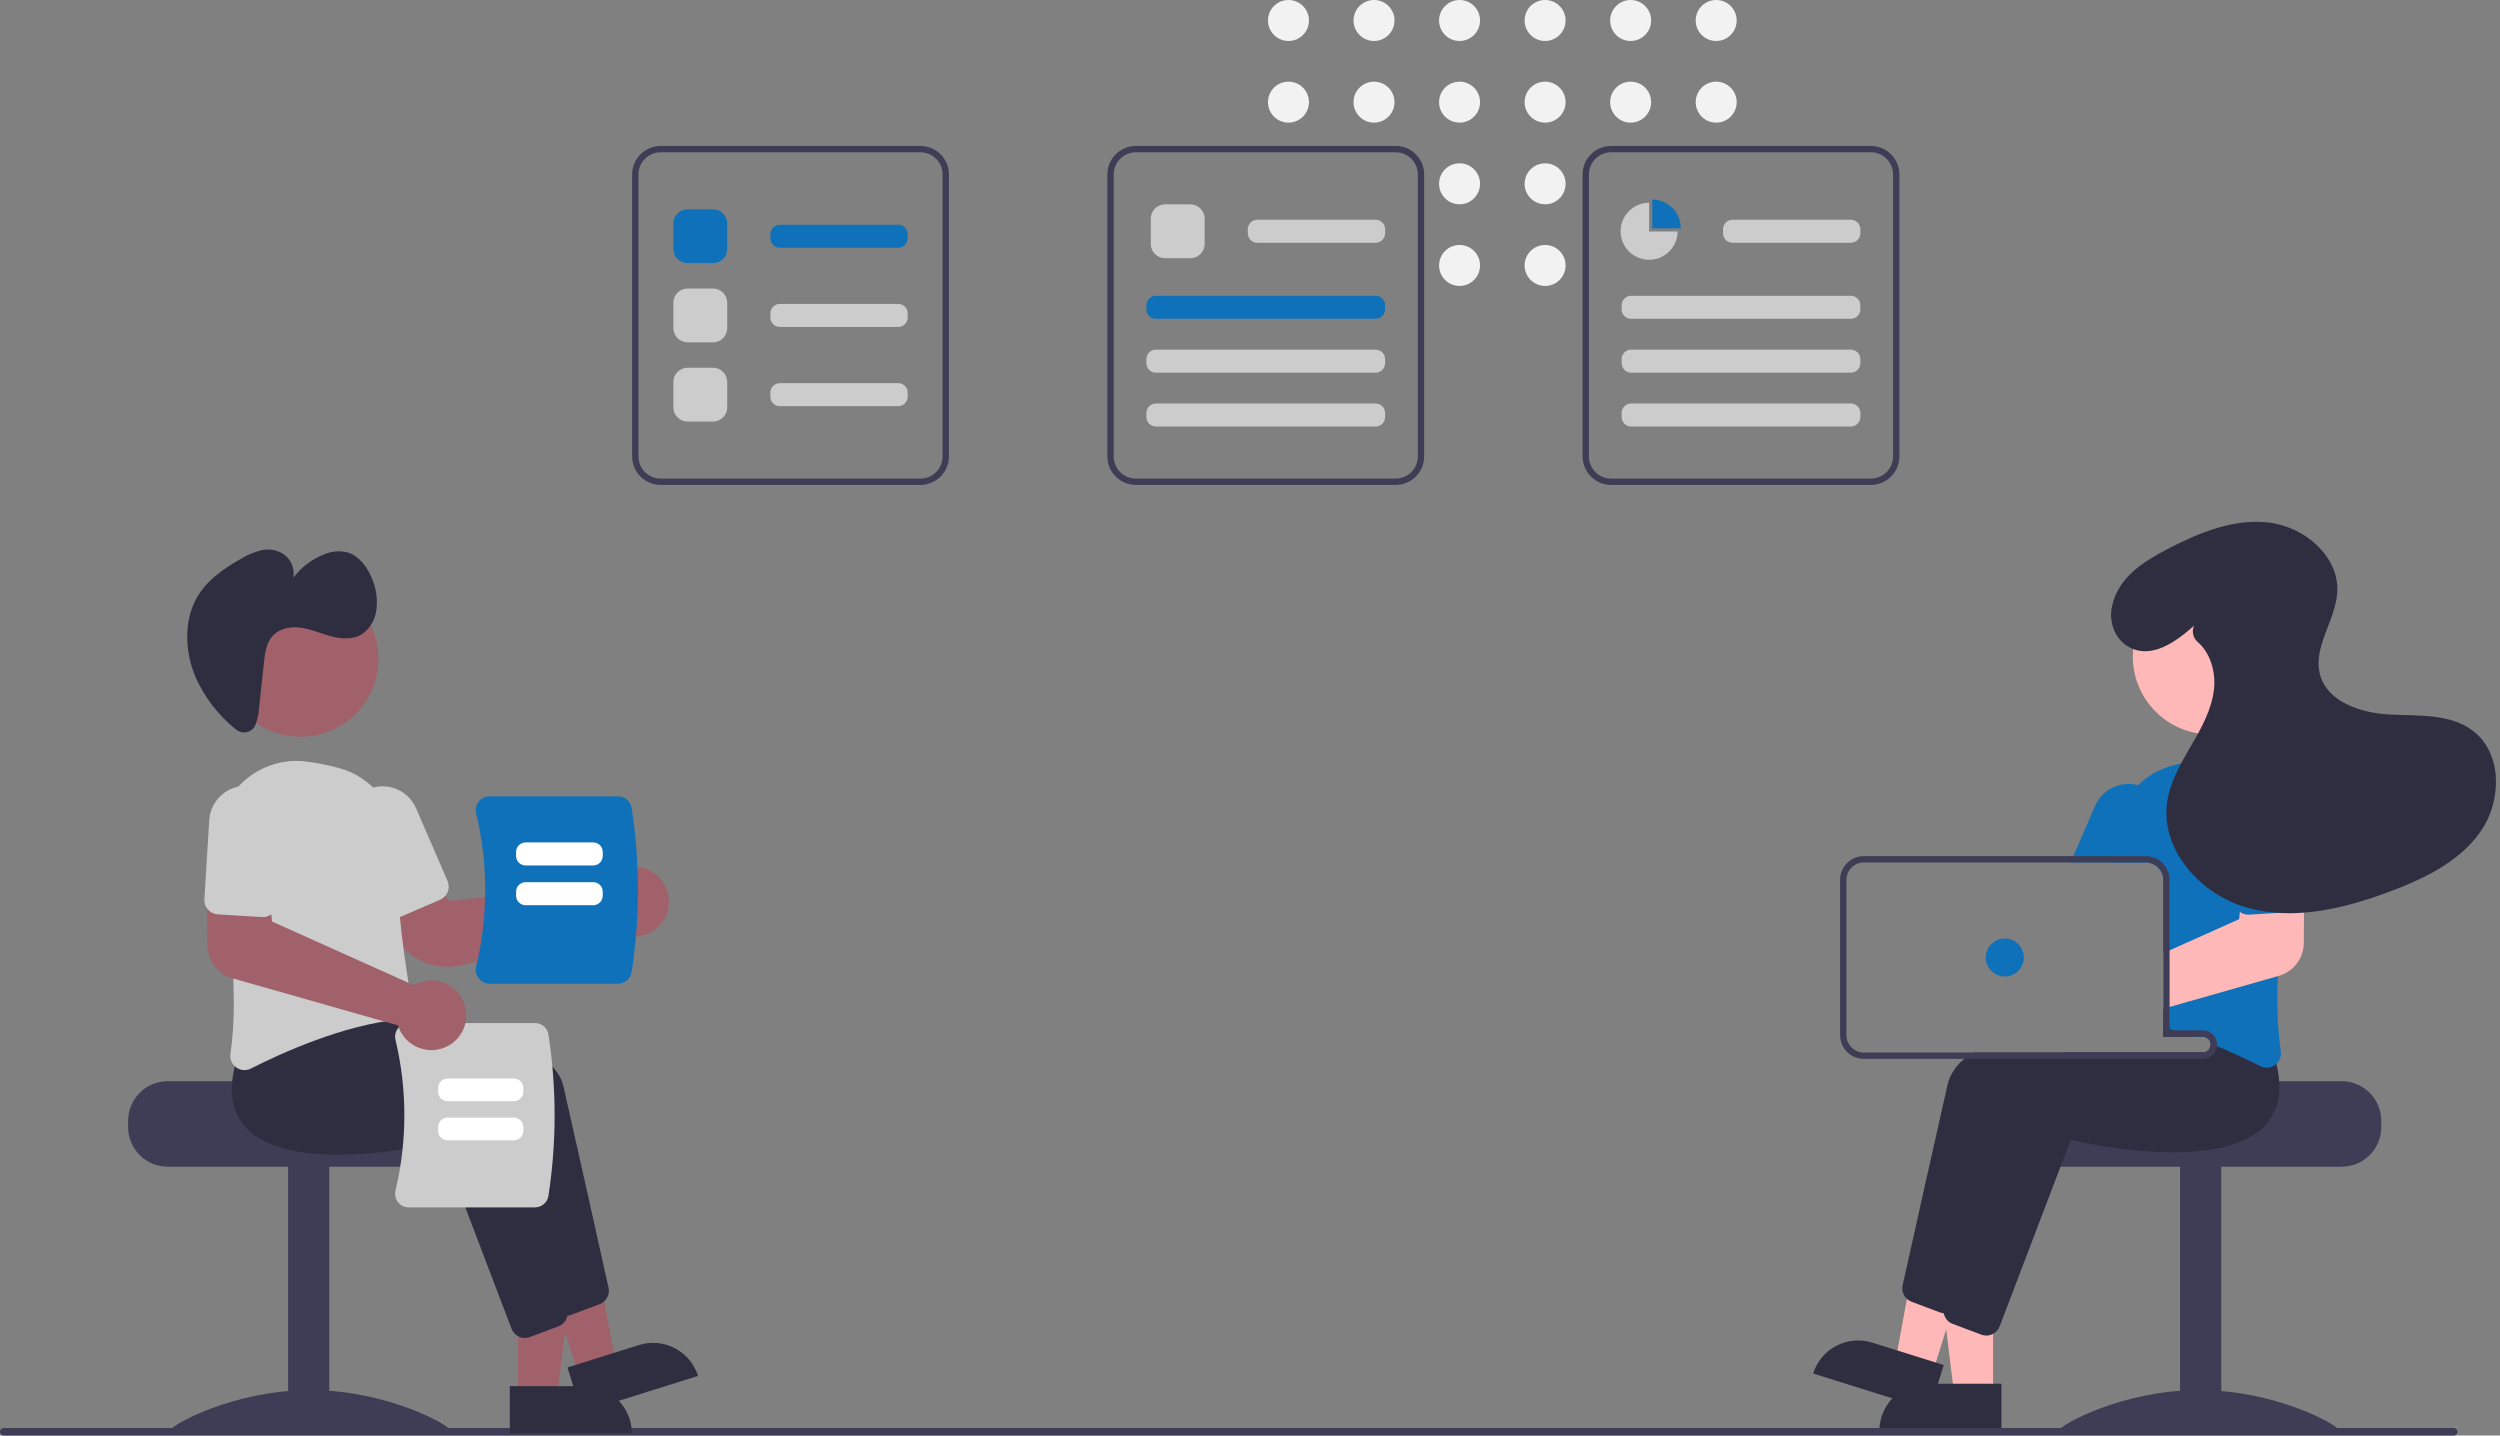 <svg width="256" height="147" viewBox="0 0 256 147" fill="none" xmlns="http://www.w3.org/2000/svg">
<rect x="0" y="0" width="256" height="147" fill="#808080" stroke="none"/>
<g clip-path="url(#clip0_20_136)">
<path d="M131.94 4.196C133.099 4.196 134.038 3.257 134.038 2.098C134.038 0.939 133.099 0 131.94 0C130.781 0 129.842 0.939 129.842 2.098C129.842 3.257 130.781 4.196 131.94 4.196Z" fill="#F2F2F2"/>
<path d="M131.94 12.558C133.099 12.558 134.038 11.618 134.038 10.46C134.038 9.301 133.099 8.362 131.94 8.362C130.781 8.362 129.842 9.301 129.842 10.46C129.842 11.618 130.781 12.558 131.94 12.558Z" fill="#F2F2F2"/>
<path d="M140.7 4.196C141.858 4.196 142.798 3.257 142.798 2.098C142.798 0.939 141.858 0 140.7 0C139.541 0 138.602 0.939 138.602 2.098C138.602 3.257 139.541 4.196 140.7 4.196Z" fill="#F2F2F2"/>
<path d="M140.7 12.558C141.858 12.558 142.798 11.618 142.798 10.46C142.798 9.301 141.858 8.362 140.7 8.362C139.541 8.362 138.602 9.301 138.602 10.46C138.602 11.618 139.541 12.558 140.7 12.558Z" fill="#F2F2F2"/>
<path d="M149.459 4.196C150.618 4.196 151.557 3.257 151.557 2.098C151.557 0.939 150.618 0 149.459 0C148.3 0 147.361 0.939 147.361 2.098C147.361 3.257 148.3 4.196 149.459 4.196Z" fill="#F2F2F2"/>
<path d="M149.459 12.558C150.618 12.558 151.557 11.618 151.557 10.46C151.557 9.301 150.618 8.362 149.459 8.362C148.3 8.362 147.361 9.301 147.361 10.46C147.361 11.618 148.3 12.558 149.459 12.558Z" fill="#F2F2F2"/>
<path d="M149.459 20.919C150.618 20.919 151.557 19.98 151.557 18.821C151.557 17.662 150.618 16.723 149.459 16.723C148.3 16.723 147.361 17.662 147.361 18.821C147.361 19.98 148.3 20.919 149.459 20.919Z" fill="#F2F2F2"/>
<path d="M149.459 29.28C150.618 29.28 151.557 28.341 151.557 27.183C151.557 26.024 150.618 25.084 149.459 25.084C148.3 25.084 147.361 26.024 147.361 27.183C147.361 28.341 148.3 29.28 149.459 29.28Z" fill="#F2F2F2"/>
<path d="M158.218 4.196C159.377 4.196 160.316 3.257 160.316 2.098C160.316 0.939 159.377 0 158.218 0C157.059 0 156.12 0.939 156.12 2.098C156.12 3.257 157.059 4.196 158.218 4.196Z" fill="#F2F2F2"/>
<path d="M158.218 12.558C159.377 12.558 160.316 11.618 160.316 10.46C160.316 9.301 159.377 8.362 158.218 8.362C157.059 8.362 156.12 9.301 156.12 10.46C156.12 11.618 157.059 12.558 158.218 12.558Z" fill="#F2F2F2"/>
<path d="M158.218 20.919C159.377 20.919 160.316 19.98 160.316 18.821C160.316 17.662 159.377 16.723 158.218 16.723C157.059 16.723 156.12 17.662 156.12 18.821C156.12 19.98 157.059 20.919 158.218 20.919Z" fill="#F2F2F2"/>
<path d="M158.218 29.28C159.377 29.28 160.316 28.341 160.316 27.183C160.316 26.024 159.377 25.084 158.218 25.084C157.059 25.084 156.12 26.024 156.12 27.183C156.12 28.341 157.059 29.28 158.218 29.28Z" fill="#F2F2F2"/>
<path d="M166.978 4.196C168.137 4.196 169.076 3.257 169.076 2.098C169.076 0.939 168.137 0 166.978 0C165.819 0 164.88 0.939 164.88 2.098C164.88 3.257 165.819 4.196 166.978 4.196Z" fill="#F2F2F2"/>
<path d="M166.978 12.558C168.137 12.558 169.076 11.618 169.076 10.46C169.076 9.301 168.137 8.362 166.978 8.362C165.819 8.362 164.88 9.301 164.88 10.46C164.88 11.618 165.819 12.558 166.978 12.558Z" fill="#F2F2F2"/>
<path d="M175.737 4.196C176.896 4.196 177.835 3.257 177.835 2.098C177.835 0.939 176.896 0 175.737 0C174.578 0 173.639 0.939 173.639 2.098C173.639 3.257 174.578 4.196 175.737 4.196Z" fill="#F2F2F2"/>
<path d="M175.737 12.558C176.896 12.558 177.835 11.618 177.835 10.46C177.835 9.301 176.896 8.362 175.737 8.362C174.578 8.362 173.639 9.301 173.639 10.46C173.639 11.618 174.578 12.558 175.737 12.558Z" fill="#F2F2F2"/>
<path d="M239.786 110.712H224.21C224.21 111.16 208.158 111.523 208.158 111.523C207.906 111.713 207.676 111.931 207.473 112.172C206.863 112.899 206.53 113.818 206.532 114.767V115.416C206.533 116.492 206.96 117.523 207.72 118.283C208.481 119.044 209.512 119.471 210.588 119.472H239.786C240.861 119.471 241.892 119.043 242.652 118.283C243.412 117.522 243.84 116.492 243.841 115.416V114.767C243.839 113.692 243.412 112.662 242.651 111.902C241.891 111.141 240.861 110.714 239.786 110.712Z" fill="#3F3D56"/>
<path d="M227.456 119.31H223.239V146.562H227.456V119.31Z" fill="#3F3D56"/>
<path d="M239.46 146.414C239.46 146.87 233.069 146.59 225.185 146.59C217.302 146.59 210.911 146.87 210.911 146.414C210.911 145.958 217.302 142.344 225.185 142.344C233.069 142.344 239.46 145.958 239.46 146.414Z" fill="#3F3D56"/>
<path d="M204.094 142.829L200.117 142.829L198.225 127.488L204.095 127.488L204.094 142.829Z" fill="#FFB8B8"/>
<path d="M197.276 141.693H204.947V146.523H192.446C192.446 145.242 192.955 144.013 193.861 143.107C194.767 142.202 195.995 141.693 197.276 141.693Z" fill="#2F2E41"/>
<path d="M197.886 140.609L194.091 139.418L196.878 124.214L202.479 125.972L197.886 140.609Z" fill="#FFB8B8"/>
<path d="M191.72 137.484L199.039 139.78L197.593 144.388L185.666 140.646C185.856 140.041 186.163 139.479 186.57 138.992C186.977 138.506 187.476 138.104 188.038 137.811C188.601 137.517 189.215 137.337 189.847 137.281C190.479 137.225 191.115 137.294 191.72 137.484Z" fill="#2F2E41"/>
<path d="M229.134 108.053C229.042 107.28 228.877 106.517 228.641 105.775L227.898 104.841L225.964 102.414L225.88 102.418C225.737 102.424 225.143 102.456 224.225 102.528H224.216C223.648 102.573 222.953 102.632 222.165 102.706C221.958 102.729 221.74 102.748 221.516 102.771V106.158H225.572C225.769 106.158 225.959 106.23 226.107 106.36C226.255 106.491 226.351 106.67 226.376 106.865C226.379 106.901 226.383 106.934 226.383 106.969C226.383 107.184 226.297 107.391 226.145 107.543C225.993 107.695 225.787 107.78 225.572 107.78H202.019C201.718 107.979 201.43 108.196 201.155 108.429C200.326 109.071 199.728 109.967 199.452 110.979C198.077 117.026 195.569 128.303 194.829 131.616C194.776 131.865 194.788 132.124 194.865 132.368C194.941 132.611 195.08 132.831 195.267 133.004C195.405 133.133 195.567 133.233 195.744 133.299L198.671 134.396C198.791 134.44 198.916 134.47 199.044 134.484C199.06 134.484 199.073 134.487 199.089 134.487C199.119 134.489 199.149 134.491 199.18 134.49C199.476 134.489 199.764 134.398 200.008 134.231C200.252 134.063 200.439 133.825 200.546 133.549L202.856 127.489L206.415 118.146L207.822 114.45C209.454 114.833 223.145 117.863 227.729 112.981C228.181 112.5 228.538 111.937 228.78 111.323C229.166 110.279 229.287 109.155 229.134 108.053Z" fill="#2F2E41"/>
<path d="M233.104 108.935C233.033 108.647 232.952 108.348 232.858 108.046L230.181 104.685L230.097 104.689C229.928 104.698 229.127 104.74 227.898 104.841C226.503 104.958 224.553 105.146 222.363 105.441C222.298 105.448 222.23 105.457 222.165 105.467C221.951 105.496 221.733 105.526 221.516 105.558V106.158H225.571C225.768 106.158 225.959 106.23 226.107 106.36C226.255 106.491 226.35 106.67 226.376 106.865C226.379 106.901 226.382 106.934 226.382 106.969C226.382 107.184 226.297 107.391 226.145 107.543C225.993 107.695 225.786 107.78 225.571 107.78H211.238C210.612 107.985 210.009 108.199 209.431 108.429C206.401 109.63 204.134 111.203 203.67 113.25C203.514 113.938 203.342 114.694 203.16 115.498C202.485 118.489 201.665 122.152 200.922 125.481V125.484C200.769 126.172 200.617 126.84 200.471 127.489C199.851 130.279 199.326 132.644 199.047 133.887C199.04 133.922 199.034 133.955 199.027 133.99V133.997C198.995 134.248 199.026 134.504 199.118 134.74L199.121 134.743V134.746C199.21 134.972 199.356 135.172 199.543 135.327C199.668 135.43 199.81 135.513 199.961 135.57L202.888 136.667C203.051 136.728 203.223 136.76 203.397 136.761C203.641 136.762 203.881 136.7 204.095 136.583C204.401 136.416 204.638 136.146 204.763 135.82L211.063 119.288L212.04 116.721C213.672 117.104 227.362 120.131 231.946 115.252C232.852 114.272 233.369 112.995 233.4 111.66C233.432 110.743 233.332 109.825 233.104 108.935Z" fill="#2F2E41"/>
<path d="M232.745 80.314C232.693 80.253 232.637 80.191 232.579 80.133C231.715 79.225 230.648 78.534 229.466 78.117C228.283 77.7 227.019 77.569 225.776 77.735C224.692 77.878 223.618 78.089 222.561 78.368C221.196 78.719 219.945 79.42 218.934 80.402C218.146 81.166 217.525 82.085 217.112 83.102C216.698 84.118 216.5 85.21 216.53 86.307C216.543 86.751 216.546 87.205 216.54 87.666C216.54 87.88 216.536 88.097 216.533 88.315H219.732C219.871 88.314 220.009 88.331 220.144 88.364C220.534 88.457 220.882 88.679 221.131 88.993C221.38 89.308 221.516 89.698 221.516 90.099V105.191C221.734 105.253 221.951 105.315 222.165 105.379C222.233 105.402 222.298 105.422 222.363 105.441C222.438 105.464 222.512 105.487 222.584 105.509C223.242 105.714 223.886 105.93 224.514 106.158H225.572C225.769 106.158 225.959 106.23 226.107 106.36C226.255 106.49 226.351 106.67 226.376 106.865C226.597 106.953 226.811 107.04 227.022 107.128C227.771 107.44 228.482 107.751 229.134 108.053C230.013 108.455 230.795 108.838 231.45 109.172C231.656 109.277 231.884 109.332 232.115 109.334C232.419 109.333 232.714 109.235 232.959 109.055C233.009 109.018 233.058 108.978 233.105 108.935C233.278 108.772 233.409 108.57 233.487 108.345C233.564 108.12 233.586 107.879 233.549 107.644C233.214 105.096 233.116 102.522 233.257 99.955C233.348 97.798 233.543 95.585 233.796 93.447C233.932 92.289 234.084 91.153 234.243 90.06C234.396 89.016 234.558 88.013 234.717 87.066C234.926 85.865 234.856 84.632 234.514 83.461C234.172 82.291 233.567 81.215 232.745 80.314Z" fill="#0E71BA"/>
<path d="M219.446 80.581C219.28 80.509 219.109 80.45 218.934 80.402C218.069 80.169 217.15 80.255 216.343 80.644C215.537 81.033 214.897 81.699 214.541 82.521L212.312 87.666L212.033 88.315H219.732C219.871 88.314 220.009 88.331 220.144 88.364L220.403 87.763L221.39 85.486C221.781 84.578 221.797 83.551 221.432 82.631C221.068 81.712 220.354 80.974 219.446 80.581Z" fill="#0E71BA"/>
<path d="M226.369 75.202C230.769 75.202 234.337 71.635 234.337 67.234C234.337 62.833 230.769 59.266 226.369 59.266C221.968 59.266 218.4 62.833 218.4 67.234C218.4 71.635 221.968 75.202 226.369 75.202Z" fill="#FFB8B8"/>
<path d="M234.243 90.06L229.695 90.184L229.364 93.379L229.289 94.119L222.165 97.318L221.516 97.61V103.297L222.165 103.112L224.215 102.528H224.225L233.257 99.955L233.361 99.926C234.091 99.715 234.733 99.275 235.192 98.67C235.652 98.065 235.904 97.328 235.911 96.568L235.933 92.795L235.953 90.015L234.243 90.06Z" fill="#FFB8B8"/>
<path d="M235.723 83.74C235.693 83.251 235.567 82.773 235.352 82.333C235.137 81.892 234.837 81.499 234.47 81.174C233.729 80.518 232.758 80.184 231.77 80.245C230.782 80.305 229.859 80.756 229.203 81.497C228.548 82.239 228.213 83.21 228.274 84.198L228.77 92.296C228.784 92.509 228.844 92.716 228.947 92.903C229.049 93.091 229.192 93.253 229.364 93.379C229.638 93.584 229.977 93.684 230.318 93.661L233.796 93.447L234.85 93.382C235.042 93.373 235.23 93.325 235.403 93.24C235.576 93.156 235.73 93.038 235.856 92.892C235.884 92.862 235.91 92.829 235.934 92.795C236.14 92.519 236.241 92.179 236.219 91.835L235.723 83.74Z" fill="#0E71BA"/>
<path d="M222.584 105.509H222.165V105.467C221.951 105.496 221.734 105.526 221.516 105.558V106.158H224.514C223.885 105.931 223.241 105.715 222.584 105.509ZM222.584 105.509H222.165V105.467C221.951 105.496 221.734 105.526 221.516 105.558V106.158H224.514C223.885 105.931 223.241 105.715 222.584 105.509ZM225.572 105.509H222.165V90.099C222.164 89.572 221.992 89.059 221.674 88.638C221.356 88.216 220.911 87.909 220.404 87.763C220.186 87.698 219.96 87.665 219.732 87.666H190.858C190.213 87.667 189.595 87.923 189.139 88.38C188.683 88.836 188.426 89.454 188.425 90.099V105.996C188.426 106.641 188.682 107.26 189.138 107.716C189.594 108.172 190.213 108.429 190.858 108.429H225.572C225.931 108.429 226.278 108.296 226.545 108.056C226.813 107.816 226.982 107.485 227.022 107.128C227.028 107.075 227.032 107.022 227.032 106.969C227.031 106.582 226.877 106.211 226.603 105.938C226.33 105.664 225.959 105.51 225.572 105.509H225.572ZM226.383 106.969C226.383 107.184 226.297 107.391 226.145 107.543C225.993 107.695 225.787 107.78 225.572 107.78H190.858C190.385 107.78 189.932 107.592 189.597 107.257C189.263 106.923 189.074 106.469 189.074 105.996V90.099C189.074 89.626 189.263 89.172 189.597 88.838C189.932 88.503 190.385 88.315 190.858 88.315H219.732C219.871 88.314 220.009 88.331 220.144 88.364C220.535 88.457 220.882 88.679 221.131 88.994C221.38 89.308 221.516 89.698 221.516 90.099V106.158H225.572C225.769 106.158 225.959 106.23 226.107 106.36C226.255 106.491 226.351 106.67 226.376 106.865C226.379 106.901 226.383 106.934 226.383 106.969H226.383ZM222.584 105.509H222.165V105.467C221.951 105.496 221.734 105.526 221.516 105.558V106.158H224.514C223.885 105.931 223.241 105.715 222.584 105.509Z" fill="#3F3D56"/>
<path d="M205.294 99.995C206.369 99.995 207.241 99.123 207.241 98.048C207.241 96.973 206.369 96.102 205.294 96.102C204.219 96.102 203.348 96.973 203.348 98.048C203.348 99.123 204.219 99.995 205.294 99.995Z" fill="#0E71BA"/>
<path d="M224.667 64.073C222.816 65.727 220.335 67.501 218.068 66.29C216.58 65.495 215.918 63.75 216.265 62.099C216.89 59.13 219.457 57.526 221.943 56.229C225.173 54.543 228.739 53.073 232.357 53.511C235.975 53.949 239.509 56.939 239.338 60.579C239.201 63.506 236.811 66.237 237.567 69.069C238.329 71.918 241.788 73.022 244.733 73.167C247.679 73.311 250.922 73.06 253.259 74.86C256.241 77.156 256.193 81.956 254.07 85.063C251.948 88.17 248.364 89.918 244.844 91.247C240.18 93.008 235.054 94.28 230.24 92.986C225.426 91.691 221.211 87.072 221.917 82.137C222.215 80.053 223.312 78.182 224.37 76.361C225.429 74.541 226.493 72.642 226.716 70.548C226.901 68.803 226.346 66.877 225.059 65.753C224.826 65.557 224.662 65.293 224.588 64.997C224.515 64.702 224.537 64.391 224.652 64.109L224.667 64.073Z" fill="#2F2E41"/>
<path d="M0.386 147H251.261C251.363 147 251.462 146.959 251.534 146.887C251.607 146.815 251.647 146.716 251.647 146.614C251.647 146.511 251.607 146.413 251.534 146.341C251.462 146.268 251.363 146.228 251.261 146.228H0.386C0.336 146.227 0.285 146.237 0.238 146.257C0.191 146.276 0.149 146.304 0.113 146.34C0.077 146.376 0.048 146.419 0.029 146.466C0.009 146.513 -0.001 146.563 -0.001 146.614C-0.001 146.665 0.009 146.715 0.029 146.762C0.048 146.809 0.077 146.851 0.113 146.887C0.149 146.923 0.191 146.952 0.238 146.971C0.285 146.99 0.336 147 0.386 147Z" fill="#3F3D56"/>
<path d="M13.117 114.767V115.416C13.118 116.492 13.545 117.522 14.306 118.283C15.066 119.043 16.097 119.471 17.172 119.472H46.37C47.446 119.471 48.477 119.044 49.237 118.283C49.998 117.523 50.425 116.492 50.425 115.416V114.767C50.427 113.818 50.094 112.899 49.484 112.172C49.282 111.931 49.052 111.713 48.8 111.523C48.8 111.523 32.748 111.16 32.748 110.712H17.172C16.097 110.714 15.066 111.141 14.306 111.902C13.546 112.662 13.118 113.692 13.117 114.767Z" fill="#3F3D56"/>
<path d="M29.501 146.562H33.719V119.31H29.501L29.501 146.562Z" fill="#3F3D56"/>
<path d="M17.498 146.414C17.498 146.87 23.889 146.59 31.772 146.59C39.656 146.59 46.047 146.87 46.047 146.414C46.047 145.958 39.656 142.344 31.772 142.344C23.889 142.344 17.498 145.958 17.498 146.414Z" fill="#3F3D56"/>
<path d="M53.053 143.076H57.03L58.922 127.735L53.052 127.735L53.053 143.076Z" fill="#A0616A"/>
<path d="M64.701 146.769L52.201 146.77L52.201 141.94L59.871 141.94C61.152 141.94 62.381 142.449 63.286 143.354C64.192 144.26 64.701 145.488 64.701 146.769L64.701 146.769Z" fill="#2F2E41"/>
<path d="M59.262 140.857L63.057 139.666L60.269 124.462L54.669 126.219L59.262 140.857Z" fill="#A0616A"/>
<path d="M71.481 140.893L59.554 144.636L58.108 140.028L65.427 137.731C66.649 137.348 67.973 137.465 69.109 138.058C70.244 138.651 71.097 139.671 71.481 140.893L71.481 140.893Z" fill="#2F2E41"/>
<path d="M56.601 133.796L49.325 114.696C47.692 115.08 34.003 118.109 29.419 113.227C27.847 111.554 27.541 109.13 28.508 106.023L31.183 102.66L31.267 102.665C32.278 102.718 56.064 104.051 57.694 111.226C59.069 117.274 61.58 128.552 62.316 131.864C62.391 132.207 62.34 132.566 62.173 132.874C62.005 133.183 61.732 133.421 61.404 133.546L58.478 134.643C58.315 134.704 58.142 134.736 57.968 134.736C57.671 134.736 57.382 134.646 57.138 134.478C56.894 134.31 56.707 134.072 56.601 133.796Z" fill="#2F2E41"/>
<path d="M52.383 136.067L45.107 116.967C43.475 117.351 29.786 120.38 25.201 115.498C23.63 113.825 23.323 111.401 24.29 108.294L26.966 104.931L27.049 104.936C28.061 104.989 51.847 106.322 53.477 113.497C54.852 119.545 57.363 130.823 58.099 134.135C58.174 134.478 58.123 134.837 57.955 135.145C57.788 135.454 57.515 135.692 57.186 135.817L54.26 136.914C54.097 136.975 53.925 137.007 53.75 137.007C53.454 137.007 53.165 136.917 52.921 136.749C52.677 136.581 52.489 136.343 52.383 136.067Z" fill="#2F2E41"/>
<path d="M45.838 99.012C44.76 99.011 43.7 98.731 42.763 98.198C41.825 97.665 41.042 96.898 40.49 95.971L38.18 92.057L43.672 89.055L46.004 92.253L61.827 90.585C61.904 90.446 61.991 90.312 62.087 90.185C62.39 89.786 62.775 89.454 63.215 89.213C63.655 88.972 64.141 88.826 64.641 88.786C65.143 88.743 65.649 88.808 66.124 88.976C66.6 89.145 67.033 89.413 67.396 89.763C67.978 90.321 68.354 91.059 68.464 91.858C68.573 92.657 68.41 93.469 67.999 94.163C67.743 94.596 67.398 94.969 66.987 95.259C66.576 95.549 66.108 95.748 65.615 95.845C65.121 95.941 64.613 95.933 64.123 95.819C63.633 95.705 63.172 95.489 62.772 95.185C62.679 95.114 62.59 95.038 62.505 94.958L47.35 98.822C46.856 98.948 46.348 99.012 45.838 99.012Z" fill="#A0616A"/>
<path d="M24.187 109.302C23.968 109.144 23.797 108.929 23.693 108.68C23.589 108.431 23.556 108.158 23.597 107.891C24.5 101.94 23.461 93.416 22.431 87.312C22.22 86.074 22.302 84.803 22.671 83.602C23.039 82.401 23.684 81.303 24.553 80.396C25.422 79.489 26.491 78.798 27.676 78.379C28.86 77.96 30.126 77.823 31.372 77.981C32.456 78.124 33.53 78.336 34.588 78.615C36.345 79.058 37.898 80.085 38.994 81.527C40.09 82.97 40.662 84.742 40.616 86.553C40.462 92.443 41.658 99.791 42.179 102.677C42.215 102.876 42.209 103.079 42.163 103.275C42.116 103.471 42.03 103.655 41.909 103.816C41.791 103.976 41.64 104.109 41.467 104.206C41.294 104.304 41.102 104.365 40.905 104.384C35.127 104.974 28.897 107.791 25.698 109.418C25.492 109.524 25.264 109.58 25.033 109.581C24.729 109.58 24.433 109.482 24.187 109.302Z" fill="#CCCCCC"/>
<path d="M39.783 93.953C39.604 93.883 39.441 93.778 39.304 93.645C39.166 93.511 39.056 93.352 38.98 93.175L35.758 85.732C35.563 85.283 35.459 84.799 35.451 84.309C35.443 83.819 35.531 83.332 35.712 82.876C35.892 82.42 36.16 82.004 36.501 81.652C36.842 81.3 37.249 81.019 37.699 80.824C38.149 80.629 38.633 80.525 39.123 80.517C39.613 80.51 40.1 80.599 40.556 80.779C41.011 80.96 41.427 81.229 41.779 81.57C42.131 81.911 42.412 82.319 42.606 82.769L45.828 90.212C45.981 90.567 45.987 90.969 45.845 91.329C45.703 91.688 45.423 91.977 45.068 92.131L40.9 93.936C40.724 94.012 40.535 94.053 40.343 94.056C40.151 94.059 39.961 94.024 39.783 93.953H39.783Z" fill="#CCCCCC"/>
<path d="M30.779 75.449C35.18 75.449 38.747 71.882 38.747 67.481C38.747 63.08 35.18 59.513 30.779 59.513C26.378 59.513 22.811 63.08 22.811 67.481C22.811 71.882 26.378 75.449 30.779 75.449Z" fill="#A0616A"/>
<path d="M25.964 74.56C25.851 74.69 25.713 74.797 25.558 74.873C25.404 74.949 25.235 74.993 25.063 75.003C24.891 75.013 24.719 74.988 24.556 74.93C24.394 74.873 24.245 74.783 24.118 74.666C22.341 73.228 20.932 71.388 20.006 69.297C18.971 66.828 18.819 63.815 19.998 61.501C20.994 59.544 22.783 58.298 24.569 57.281C25.254 56.849 26.005 56.532 26.791 56.342C27.188 56.252 27.6 56.245 28 56.324C28.4 56.403 28.778 56.564 29.112 56.798C29.466 57.067 29.74 57.428 29.904 57.841C30.069 58.254 30.118 58.704 30.046 59.143C30.863 58.066 31.964 57.24 33.226 56.756C34 56.423 34.865 56.365 35.676 56.592C36.823 56.975 37.672 58.133 38.145 59.377C38.527 60.33 38.667 61.363 38.552 62.383C38.502 62.87 38.353 63.342 38.115 63.77C37.877 64.197 37.555 64.572 37.167 64.872C36.231 65.517 35.026 65.452 33.938 65.166C32.85 64.88 31.794 64.396 30.687 64.261C29.58 64.126 28.353 64.418 27.693 65.406C27.229 66.101 27.119 67.017 27.025 67.89L26.532 72.432C26.497 73.082 26.357 73.721 26.117 74.326C26.077 74.411 26.025 74.489 25.964 74.56Z" fill="#2F2E41"/>
<path d="M54.785 123.636H41.849C41.639 123.637 41.432 123.589 41.244 123.498C41.055 123.407 40.89 123.273 40.761 123.108C40.628 122.941 40.536 122.746 40.491 122.538C40.445 122.329 40.448 122.114 40.499 121.906C41.709 116.838 41.709 111.556 40.499 106.488C40.448 106.281 40.445 106.065 40.491 105.857C40.536 105.649 40.628 105.454 40.761 105.286C40.89 105.121 41.055 104.988 41.244 104.897C41.432 104.805 41.639 104.758 41.849 104.759H54.785C55.115 104.759 55.435 104.877 55.686 105.092C55.938 105.306 56.106 105.602 56.159 105.929C57.003 111.409 57.003 116.986 56.159 122.466C56.106 122.792 55.938 123.089 55.686 123.303C55.435 123.517 55.115 123.635 54.785 123.636Z" fill="#CCCCCC"/>
<path d="M44.856 111.791V111.411C44.857 111.153 44.959 110.905 45.142 110.723C45.324 110.54 45.572 110.438 45.83 110.438H52.618C52.876 110.438 53.123 110.54 53.306 110.723C53.488 110.905 53.591 111.153 53.591 111.411V111.791C53.591 112.049 53.488 112.296 53.306 112.479C53.123 112.661 52.876 112.764 52.618 112.764H45.83C45.572 112.764 45.324 112.661 45.142 112.479C44.959 112.296 44.857 112.049 44.856 111.791Z" fill="white"/>
<path d="M44.856 115.796V115.416C44.857 115.158 44.959 114.91 45.142 114.728C45.324 114.545 45.572 114.443 45.83 114.442H52.618C52.876 114.443 53.123 114.545 53.306 114.728C53.488 114.91 53.591 115.158 53.591 115.416V115.796C53.591 116.054 53.488 116.301 53.306 116.484C53.123 116.666 52.876 116.769 52.618 116.769H45.83C45.572 116.769 45.324 116.666 45.142 116.484C44.959 116.301 44.857 116.054 44.856 115.796Z" fill="white"/>
<path d="M49.029 100.195C48.895 100.025 48.801 99.827 48.755 99.615C48.709 99.403 48.712 99.184 48.763 98.973C49.993 93.822 49.993 88.453 48.763 83.302C48.712 83.091 48.709 82.872 48.755 82.66C48.801 82.448 48.895 82.25 49.029 82.08C49.161 81.912 49.329 81.777 49.52 81.684C49.712 81.591 49.923 81.543 50.136 81.544H63.284C63.62 81.545 63.944 81.664 64.2 81.882C64.456 82.1 64.626 82.401 64.681 82.733C65.538 88.303 65.538 93.972 64.681 99.542C64.626 99.874 64.456 100.175 64.2 100.393C63.944 100.611 63.62 100.731 63.284 100.731H50.136C49.923 100.732 49.712 100.684 49.52 100.591C49.329 100.498 49.161 100.363 49.029 100.195Z" fill="#0E71BA"/>
<path d="M60.747 88.624H53.82C53.562 88.623 53.315 88.521 53.133 88.338C52.95 88.156 52.847 87.908 52.847 87.65V87.237C52.847 86.979 52.95 86.731 53.133 86.549C53.315 86.367 53.562 86.264 53.82 86.264H60.747C61.005 86.264 61.252 86.367 61.435 86.549C61.617 86.731 61.72 86.979 61.72 87.237V87.65C61.72 87.908 61.617 88.156 61.435 88.338C61.252 88.521 61.005 88.623 60.747 88.624Z" fill="white"/>
<path d="M60.747 92.694H53.82C53.562 92.694 53.315 92.591 53.133 92.409C52.95 92.226 52.847 91.979 52.847 91.721V91.308C52.847 91.049 52.95 90.802 53.133 90.62C53.315 90.437 53.562 90.335 53.82 90.334H60.747C61.005 90.335 61.252 90.437 61.435 90.62C61.617 90.802 61.72 91.049 61.72 91.308V91.721C61.72 91.979 61.617 92.226 61.435 92.409C61.252 92.591 61.005 92.694 60.747 92.694Z" fill="white"/>
<path d="M42.997 107.332C42.523 107.166 42.09 106.903 41.724 106.559C41.359 106.215 41.07 105.797 40.877 105.334C40.832 105.226 40.794 105.116 40.761 105.004L23.786 100.172C23.057 99.961 22.415 99.521 21.955 98.917C21.496 98.312 21.244 97.576 21.236 96.817L21.194 90.263L27.451 90.43L27.859 94.367L42.374 100.883C42.51 100.802 42.653 100.73 42.799 100.668H42.799C43.334 100.444 43.915 100.353 44.493 100.404C45.07 100.454 45.627 100.645 46.114 100.959C46.602 101.273 47.005 101.7 47.291 102.205C47.576 102.71 47.734 103.277 47.751 103.856C47.768 104.436 47.644 105.011 47.389 105.531C47.134 106.052 46.757 106.503 46.289 106.845C45.821 107.187 45.276 107.411 44.703 107.495C44.129 107.58 43.544 107.524 42.997 107.332Z" fill="#A0616A"/>
<path d="M21.292 93.14C21.164 92.996 21.066 92.829 21.004 92.648C20.942 92.466 20.916 92.274 20.928 92.083L21.426 83.988C21.455 83.498 21.581 83.019 21.795 82.578C22.01 82.137 22.309 81.743 22.677 81.418C23.044 81.092 23.471 80.843 23.935 80.683C24.399 80.523 24.89 80.457 25.379 80.487C25.869 80.517 26.348 80.643 26.788 80.859C27.229 81.074 27.623 81.374 27.947 81.742C28.272 82.109 28.521 82.538 28.68 83.002C28.838 83.466 28.904 83.956 28.873 84.446L28.376 92.541C28.352 92.927 28.175 93.288 27.885 93.545C27.595 93.801 27.215 93.932 26.829 93.909L22.296 93.63C22.104 93.619 21.917 93.57 21.745 93.486C21.572 93.401 21.418 93.284 21.292 93.14H21.292Z" fill="#CCCCCC"/>
<path d="M94.252 49.657H67.649C66.875 49.657 66.133 49.349 65.586 48.801C65.038 48.254 64.73 47.512 64.73 46.738V17.864C64.73 17.09 65.038 16.348 65.586 15.8C66.133 15.253 66.875 14.945 67.649 14.944H94.252C95.026 14.945 95.768 15.253 96.316 15.8C96.863 16.348 97.171 17.09 97.172 17.864V46.738C97.171 47.512 96.863 48.254 96.316 48.801C95.768 49.349 95.026 49.657 94.252 49.657ZM67.649 15.593C67.047 15.594 66.47 15.833 66.044 16.259C65.618 16.685 65.379 17.262 65.378 17.864V46.738C65.379 47.34 65.618 47.917 66.044 48.343C66.47 48.768 67.047 49.008 67.649 49.008H94.252C94.854 49.008 95.431 48.768 95.857 48.343C96.283 47.917 96.522 47.34 96.523 46.738V17.864C96.522 17.262 96.283 16.685 95.857 16.259C95.431 15.833 94.854 15.594 94.252 15.593H67.649Z" fill="#3F3D56"/>
<path d="M142.916 49.657H116.313C115.539 49.657 114.797 49.349 114.249 48.801C113.702 48.254 113.394 47.512 113.393 46.738V17.864C113.394 17.09 113.702 16.348 114.249 15.8C114.797 15.253 115.539 14.945 116.313 14.944H142.916C143.69 14.945 144.432 15.253 144.979 15.8C145.527 16.348 145.834 17.09 145.835 17.864V46.738C145.834 47.512 145.527 48.254 144.979 48.801C144.432 49.349 143.69 49.657 142.916 49.657ZM116.313 15.593C115.711 15.594 115.134 15.833 114.708 16.259C114.282 16.685 114.043 17.262 114.042 17.864V46.738C114.043 47.34 114.282 47.917 114.708 48.343C115.134 48.768 115.711 49.008 116.313 49.008H142.916C143.518 49.008 144.095 48.768 144.521 48.343C144.946 47.917 145.186 47.34 145.187 46.738V17.864C145.186 17.262 144.946 16.685 144.521 16.259C144.095 15.833 143.518 15.594 142.916 15.593H116.313Z" fill="#3F3D56"/>
<path d="M73.007 26.948H70.412C70.025 26.947 69.654 26.793 69.38 26.52C69.106 26.246 68.953 25.875 68.952 25.488V22.892C68.953 22.506 69.106 22.134 69.38 21.861C69.654 21.587 70.025 21.433 70.412 21.433H73.007C73.394 21.433 73.766 21.587 74.039 21.861C74.313 22.134 74.467 22.506 74.467 22.892V25.488C74.467 25.875 74.313 26.246 74.039 26.52C73.766 26.793 73.394 26.947 73.007 26.948Z" fill="#0E71BA"/>
<path d="M73.007 35.058H70.412C70.025 35.058 69.654 34.904 69.38 34.63C69.106 34.357 68.953 33.986 68.952 33.599V31.003C68.953 30.616 69.106 30.245 69.38 29.971C69.654 29.698 70.025 29.544 70.412 29.543H73.007C73.394 29.544 73.766 29.698 74.039 29.971C74.313 30.245 74.467 30.616 74.467 31.003V33.599C74.467 33.986 74.313 34.357 74.039 34.63C73.766 34.904 73.394 35.058 73.007 35.058Z" fill="#CCCCCC"/>
<path d="M91.976 25.37H79.859C79.601 25.37 79.354 25.267 79.171 25.085C78.989 24.902 78.886 24.655 78.886 24.397V23.983C78.886 23.726 78.989 23.478 79.171 23.296C79.354 23.113 79.601 23.011 79.859 23.01H91.976C92.234 23.011 92.481 23.113 92.664 23.296C92.846 23.478 92.949 23.726 92.949 23.983V24.397C92.949 24.655 92.846 24.902 92.664 25.085C92.481 25.267 92.234 25.37 91.976 25.37Z" fill="#0E71BA"/>
<path d="M121.895 26.439H119.299C118.912 26.439 118.541 26.285 118.267 26.011C117.994 25.737 117.84 25.366 117.839 24.979V22.384C117.84 21.997 117.994 21.626 118.267 21.352C118.541 21.078 118.912 20.924 119.299 20.924H121.895C122.282 20.924 122.653 21.078 122.926 21.352C123.2 21.626 123.354 21.997 123.355 22.384V24.979C123.354 25.366 123.2 25.737 122.926 26.011C122.653 26.285 122.282 26.439 121.895 26.439Z" fill="#CCCCCC"/>
<path d="M140.863 24.861H128.746C128.488 24.861 128.241 24.758 128.058 24.576C127.876 24.393 127.773 24.146 127.773 23.888V23.475C127.773 23.217 127.876 22.969 128.058 22.787C128.241 22.604 128.488 22.502 128.746 22.502H140.863C141.121 22.502 141.369 22.604 141.551 22.787C141.734 22.969 141.836 23.217 141.836 23.475V23.888C141.836 24.146 141.734 24.393 141.551 24.576C141.369 24.758 141.121 24.861 140.863 24.861Z" fill="#CCCCCC"/>
<path d="M140.863 32.647H118.365C118.107 32.647 117.859 32.544 117.677 32.362C117.495 32.18 117.392 31.932 117.392 31.674V31.261C117.392 31.003 117.495 30.755 117.677 30.573C117.859 30.39 118.107 30.288 118.365 30.288H140.863C141.121 30.288 141.369 30.39 141.551 30.573C141.734 30.755 141.836 31.003 141.837 31.261V31.674C141.836 31.932 141.734 32.18 141.551 32.362C141.369 32.544 141.121 32.647 140.863 32.647Z" fill="#0E71BA"/>
<path d="M140.863 38.163H118.365C118.107 38.162 117.859 38.06 117.677 37.877C117.495 37.695 117.392 37.447 117.392 37.189V36.776C117.392 36.518 117.495 36.271 117.677 36.088C117.859 35.906 118.107 35.803 118.365 35.803H140.863C141.121 35.803 141.369 35.906 141.551 36.088C141.734 36.271 141.836 36.518 141.837 36.776V37.189C141.836 37.447 141.734 37.695 141.551 37.877C141.369 38.06 141.121 38.162 140.863 38.163Z" fill="#CCCCCC"/>
<path d="M140.863 43.678H118.365C118.107 43.678 117.859 43.575 117.677 43.393C117.495 43.21 117.392 42.963 117.392 42.705V42.291C117.392 42.033 117.495 41.786 117.677 41.603C117.859 41.421 118.107 41.318 118.365 41.318H140.863C141.121 41.318 141.369 41.421 141.551 41.603C141.734 41.786 141.836 42.033 141.837 42.291V42.705C141.836 42.963 141.734 43.21 141.551 43.393C141.369 43.575 141.121 43.678 140.863 43.678Z" fill="#CCCCCC"/>
<path d="M191.579 49.657H164.976C164.202 49.657 163.46 49.349 162.913 48.801C162.365 48.254 162.058 47.512 162.057 46.738V17.864C162.058 17.09 162.365 16.348 162.913 15.8C163.46 15.253 164.202 14.945 164.976 14.944H191.579C192.353 14.945 193.095 15.253 193.643 15.8C194.19 16.348 194.498 17.09 194.499 17.864V46.738C194.498 47.512 194.19 48.254 193.643 48.801C193.095 49.349 192.353 49.657 191.579 49.657ZM164.976 15.593C164.374 15.594 163.797 15.833 163.371 16.259C162.946 16.685 162.706 17.262 162.705 17.864V46.738C162.706 47.34 162.946 47.917 163.371 48.343C163.797 48.768 164.374 49.008 164.976 49.008H191.579C192.181 49.008 192.758 48.768 193.184 48.343C193.61 47.917 193.849 47.34 193.85 46.738V17.864C193.849 17.262 193.61 16.685 193.184 16.259C192.758 15.833 192.181 15.594 191.579 15.593H164.976Z" fill="#3F3D56"/>
<path d="M189.527 24.861H177.41C177.152 24.861 176.904 24.758 176.722 24.576C176.539 24.393 176.437 24.146 176.437 23.888V23.475C176.437 23.217 176.539 22.969 176.722 22.787C176.904 22.604 177.152 22.502 177.41 22.502H189.527C189.785 22.502 190.032 22.604 190.215 22.787C190.397 22.969 190.5 23.217 190.5 23.475V23.888C190.5 24.146 190.397 24.393 190.215 24.576C190.032 24.758 189.785 24.861 189.527 24.861Z" fill="#CCCCCC"/>
<path d="M189.527 32.647H167.028C166.77 32.647 166.523 32.544 166.341 32.362C166.158 32.18 166.055 31.932 166.055 31.674V31.261C166.055 31.003 166.158 30.755 166.341 30.573C166.523 30.39 166.77 30.288 167.028 30.288H189.527C189.785 30.288 190.032 30.39 190.215 30.573C190.397 30.755 190.5 31.003 190.5 31.261V31.674C190.5 31.932 190.397 32.18 190.215 32.362C190.032 32.544 189.785 32.647 189.527 32.647Z" fill="#CCCCCC"/>
<path d="M189.527 38.163H167.028C166.77 38.162 166.523 38.06 166.341 37.877C166.158 37.695 166.055 37.447 166.055 37.189V36.776C166.055 36.518 166.158 36.271 166.341 36.088C166.523 35.906 166.77 35.803 167.028 35.803H189.527C189.785 35.803 190.032 35.906 190.215 36.088C190.397 36.271 190.5 36.518 190.5 36.776V37.189C190.5 37.447 190.397 37.695 190.215 37.877C190.032 38.06 189.785 38.162 189.527 38.163Z" fill="#CCCCCC"/>
<path d="M189.527 43.678H167.028C166.77 43.678 166.523 43.575 166.341 43.393C166.158 43.21 166.055 42.963 166.055 42.705V42.291C166.055 42.033 166.158 41.786 166.341 41.603C166.523 41.421 166.77 41.318 167.028 41.318H189.527C189.785 41.318 190.032 41.421 190.215 41.603C190.397 41.786 190.5 42.033 190.5 42.291V42.705C190.5 42.963 190.397 43.21 190.215 43.393C190.032 43.575 189.785 43.678 189.527 43.678Z" fill="#CCCCCC"/>
<path d="M91.976 33.481H79.859C79.601 33.48 79.354 33.378 79.171 33.195C78.989 33.013 78.886 32.766 78.886 32.507V32.094C78.886 31.836 78.989 31.589 79.171 31.406C79.354 31.224 79.601 31.121 79.859 31.121H91.976C92.234 31.121 92.481 31.224 92.664 31.406C92.846 31.589 92.949 31.836 92.949 32.094V32.507C92.949 32.766 92.846 33.013 92.664 33.195C92.481 33.378 92.234 33.48 91.976 33.481Z" fill="#CCCCCC"/>
<path d="M73.007 43.169H70.412C70.025 43.169 69.654 43.015 69.38 42.741C69.106 42.467 68.953 42.096 68.952 41.709V39.114C68.953 38.727 69.106 38.356 69.38 38.082C69.654 37.808 70.025 37.654 70.412 37.654H73.007C73.394 37.654 73.766 37.808 74.039 38.082C74.313 38.356 74.467 38.727 74.467 39.114V41.709C74.467 42.096 74.313 42.467 74.039 42.741C73.766 43.015 73.394 43.169 73.007 43.169Z" fill="#CCCCCC"/>
<path d="M91.976 41.591H79.859C79.601 41.591 79.354 41.488 79.171 41.306C78.989 41.123 78.886 40.876 78.886 40.618V40.205C78.886 39.947 78.989 39.699 79.171 39.517C79.354 39.334 79.601 39.232 79.859 39.231H91.976C92.234 39.232 92.481 39.334 92.664 39.517C92.846 39.699 92.949 39.947 92.949 40.205V40.618C92.949 40.876 92.846 41.123 92.664 41.306C92.481 41.488 92.234 41.591 91.976 41.591Z" fill="#CCCCCC"/>
<path d="M172.113 23.379C172.113 23.372 172.114 23.365 172.114 23.357C172.114 22.974 172.038 22.594 171.891 22.24C171.745 21.886 171.53 21.564 171.258 21.292C170.987 21.021 170.665 20.806 170.311 20.66C169.957 20.513 169.577 20.437 169.194 20.437V23.379H172.113Z" fill="#0E71BA"/>
<path d="M168.87 23.703V20.762C168.293 20.761 167.729 20.932 167.249 21.252C166.77 21.571 166.395 22.026 166.173 22.558C165.952 23.09 165.892 23.676 166.003 24.242C166.114 24.808 166.39 25.328 166.796 25.738C167.202 26.147 167.72 26.427 168.285 26.542C168.85 26.657 169.436 26.603 169.97 26.385C170.504 26.168 170.962 25.797 171.285 25.32C171.609 24.842 171.784 24.28 171.788 23.703H168.87Z" fill="#CCCCCC"/>
</g>
<defs>
<clipPath id="clip0_20_136">
<rect width="255.589" height="147" fill="white"/>
</clipPath>
</defs>
</svg>
